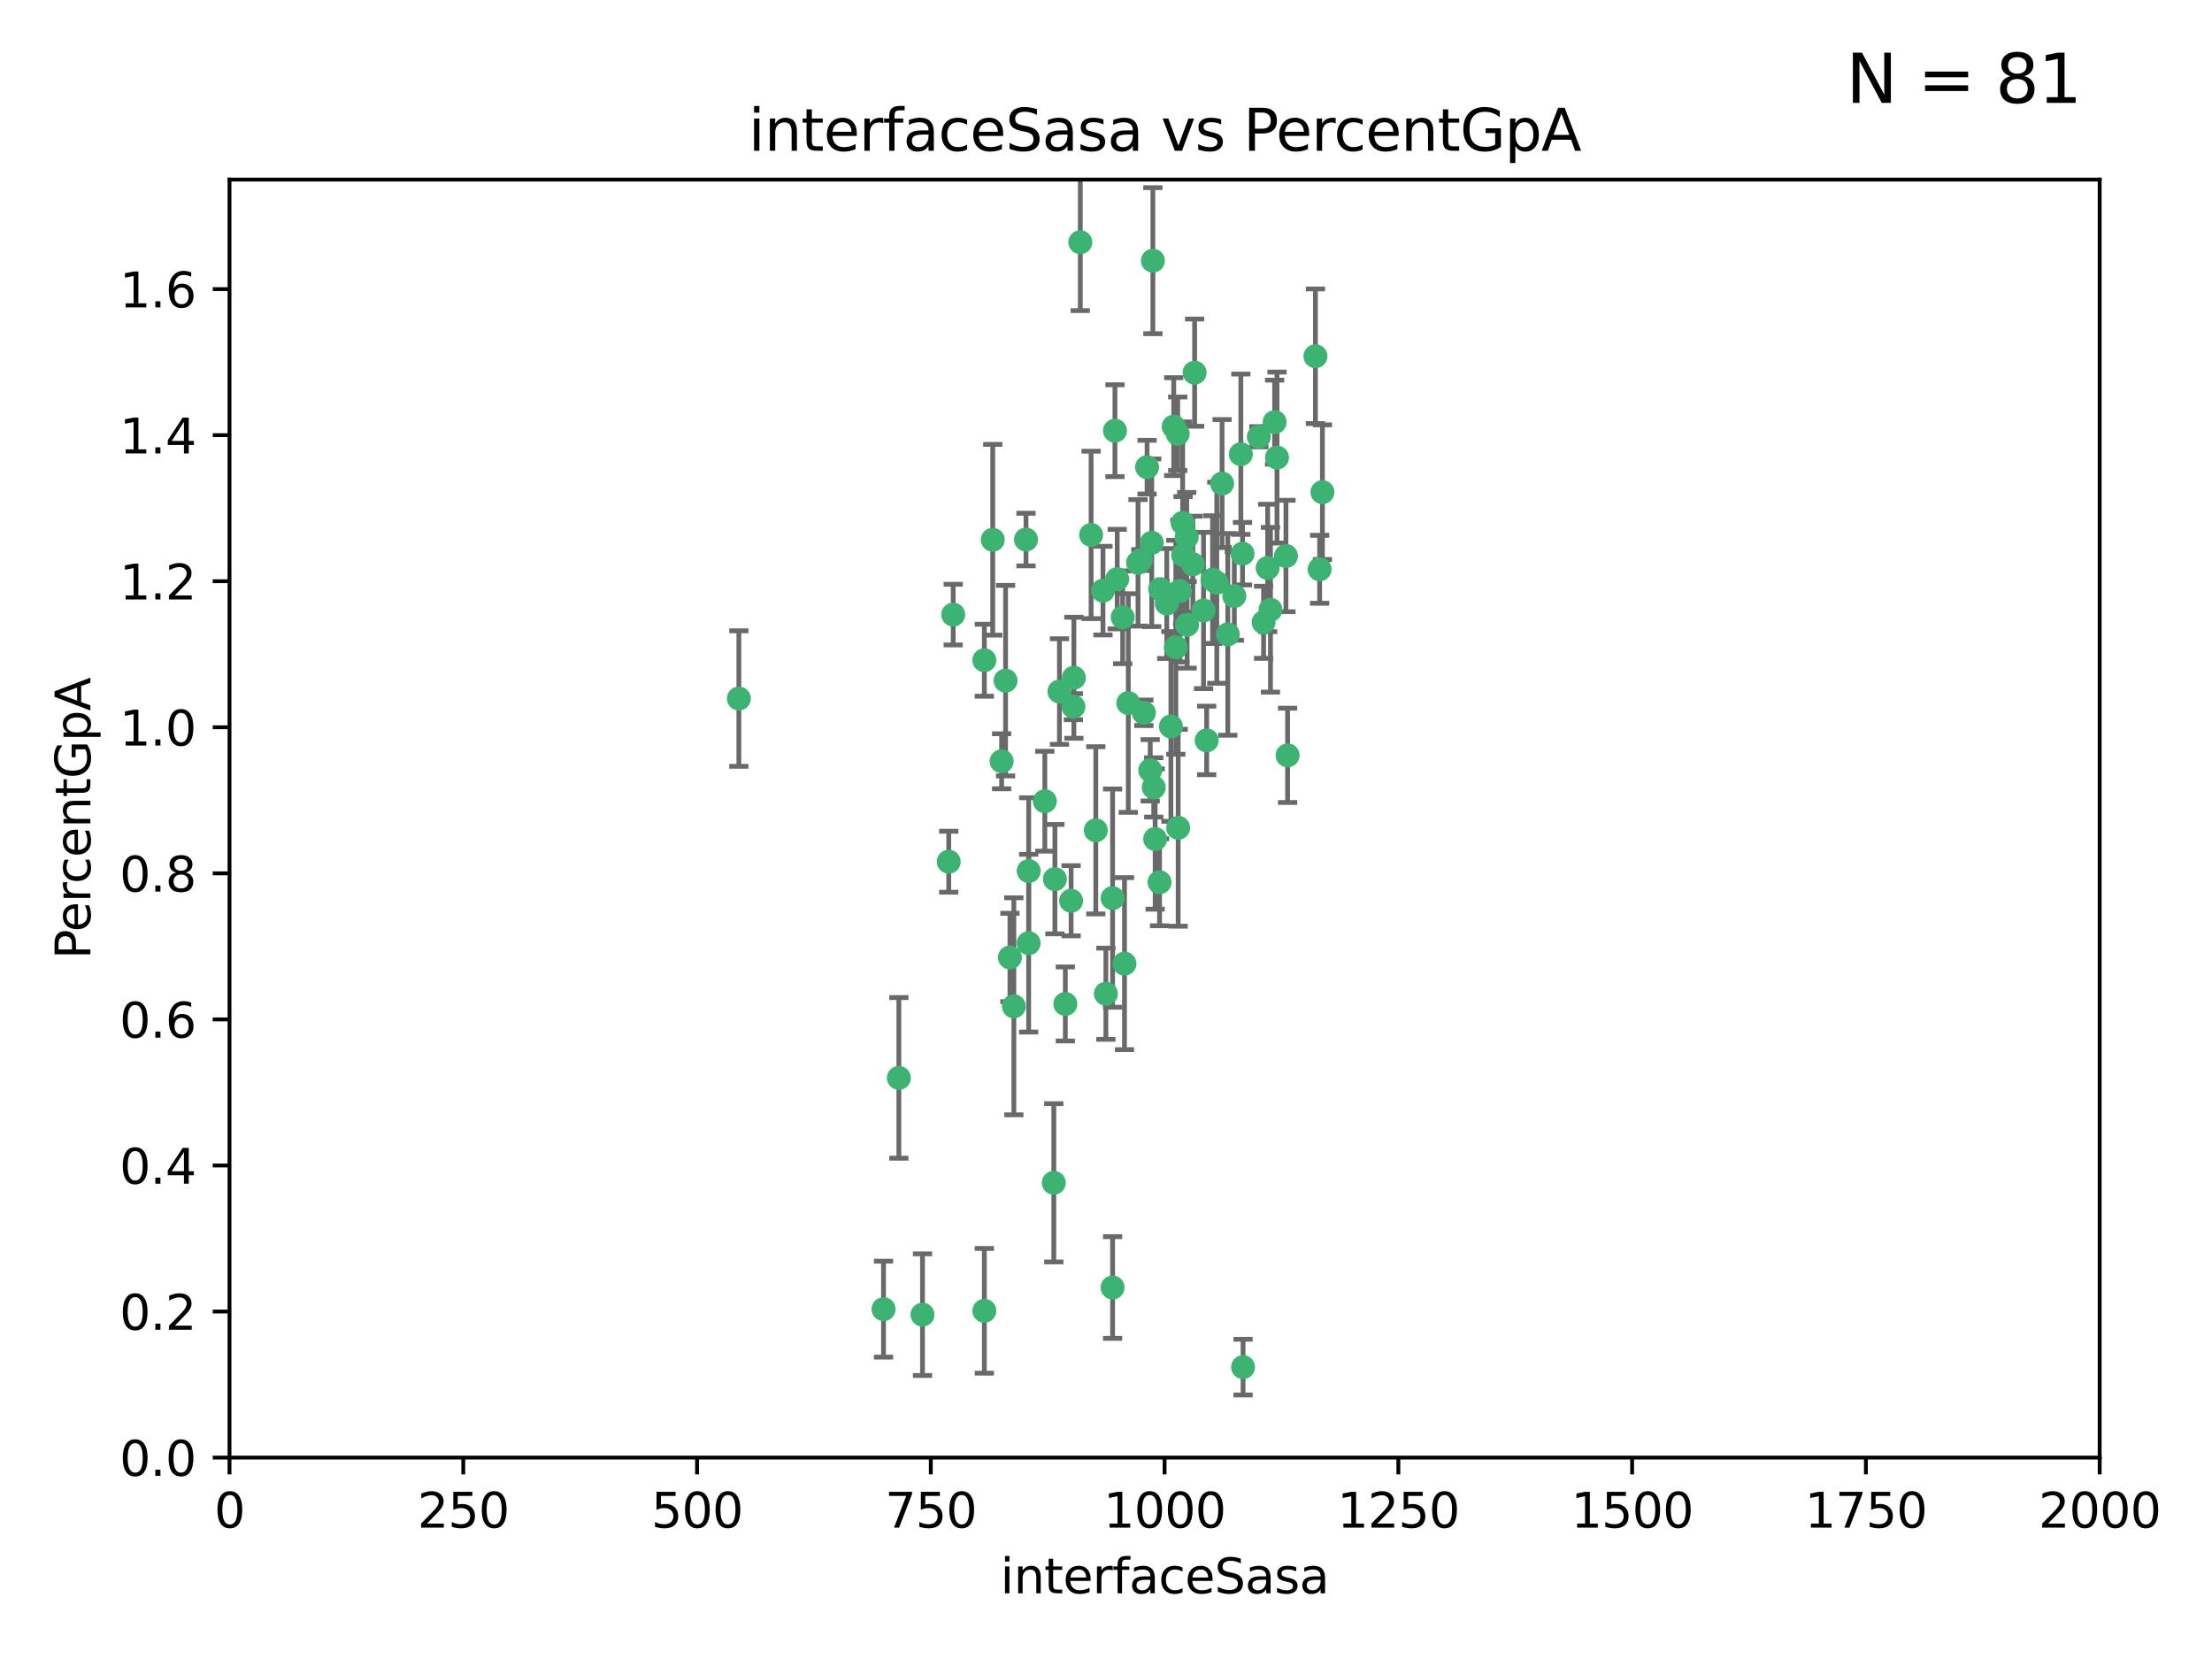 <?xml version="1.0" encoding="utf-8" standalone="no"?>
<!DOCTYPE svg PUBLIC "-//W3C//DTD SVG 1.1//EN"
  "http://www.w3.org/Graphics/SVG/1.1/DTD/svg11.dtd">
<svg xmlns:xlink="http://www.w3.org/1999/xlink" width="460.8pt" height="345.6pt" viewBox="0 0 460.8 345.6" xmlns="http://www.w3.org/2000/svg" version="1.1">
 <defs>
  <style type="text/css">*{stroke-linejoin: round; stroke-linecap: butt}</style>
 </defs>
 <g id="figure_1">
  <g id="patch_1">
   <path d="M 0 345.6 
L 460.8 345.6 
L 460.8 0 
L 0 0 
z
" style="fill: #ffffff"/>
  </g>
  <g id="axes_1">
   <g id="patch_2">
    <path d="M 47.81 303.64 
L 437.4 303.64 
L 437.4 37.411 
L 47.81 37.411 
z
" style="fill: #ffffff"/>
   </g>
   <g id="PathCollection_1">
    <defs>
     <path id="mfb82acf9f0" d="M 0 1.118 
C 0.297 1.118 0.581 1 0.791 0.791 
C 1 0.581 1.118 0.297 1.118 0 
C 1.118 -0.297 1 -0.581 0.791 -0.791 
C 0.581 -1 0.297 -1.118 0 -1.118 
C -0.297 -1.118 -0.581 -1 -0.791 -0.791 
C -1 -0.581 -1.118 -0.297 -1.118 0 
C -1.118 0.297 -1 0.581 -0.791 0.791 
C -0.581 1 -0.297 1.118 0 1.118 
z
" style="stroke: #3cb371"/>
    </defs>
    <g clip-path="url(#pb43378c72a)">
     <use xlink:href="#mfb82acf9f0" x="275.486" y="102.526" style="fill: #3cb371; stroke: #3cb371"/>
     <use xlink:href="#mfb82acf9f0" x="274.906" y="118.592" style="fill: #3cb371; stroke: #3cb371"/>
     <use xlink:href="#mfb82acf9f0" x="258.839" y="115.347" style="fill: #3cb371; stroke: #3cb371"/>
     <use xlink:href="#mfb82acf9f0" x="266.025" y="95.318" style="fill: #3cb371; stroke: #3cb371"/>
     <use xlink:href="#mfb82acf9f0" x="274.033" y="74.211" style="fill: #3cb371; stroke: #3cb371"/>
     <use xlink:href="#mfb82acf9f0" x="244.948" y="134.836" style="fill: #3cb371; stroke: #3cb371"/>
     <use xlink:href="#mfb82acf9f0" x="245.342" y="90.362" style="fill: #3cb371; stroke: #3cb371"/>
     <use xlink:href="#mfb82acf9f0" x="238.294" y="148.487" style="fill: #3cb371; stroke: #3cb371"/>
     <use xlink:href="#mfb82acf9f0" x="265.53" y="87.939" style="fill: #3cb371; stroke: #3cb371"/>
     <use xlink:href="#mfb82acf9f0" x="240.166" y="54.304" style="fill: #3cb371; stroke: #3cb371"/>
     <use xlink:href="#mfb82acf9f0" x="233.876" y="128.593" style="fill: #3cb371; stroke: #3cb371"/>
     <use xlink:href="#mfb82acf9f0" x="246.37" y="108.935" style="fill: #3cb371; stroke: #3cb371"/>
     <use xlink:href="#mfb82acf9f0" x="247.296" y="130.157" style="fill: #3cb371; stroke: #3cb371"/>
     <use xlink:href="#mfb82acf9f0" x="231.774" y="187.094" style="fill: #3cb371; stroke: #3cb371"/>
     <use xlink:href="#mfb82acf9f0" x="238.956" y="97.317" style="fill: #3cb371; stroke: #3cb371"/>
     <use xlink:href="#mfb82acf9f0" x="243.059" y="125.723" style="fill: #3cb371; stroke: #3cb371"/>
     <use xlink:href="#mfb82acf9f0" x="230.374" y="207.013" style="fill: #3cb371; stroke: #3cb371"/>
     <use xlink:href="#mfb82acf9f0" x="267.887" y="115.829" style="fill: #3cb371; stroke: #3cb371"/>
     <use xlink:href="#mfb82acf9f0" x="245.788" y="123.117" style="fill: #3cb371; stroke: #3cb371"/>
     <use xlink:href="#mfb82acf9f0" x="219.756" y="183.14" style="fill: #3cb371; stroke: #3cb371"/>
     <use xlink:href="#mfb82acf9f0" x="220.702" y="144.057" style="fill: #3cb371; stroke: #3cb371"/>
     <use xlink:href="#mfb82acf9f0" x="217.656" y="166.909" style="fill: #3cb371; stroke: #3cb371"/>
     <use xlink:href="#mfb82acf9f0" x="244.508" y="88.874" style="fill: #3cb371; stroke: #3cb371"/>
     <use xlink:href="#mfb82acf9f0" x="221.928" y="209.141" style="fill: #3cb371; stroke: #3cb371"/>
     <use xlink:href="#mfb82acf9f0" x="250.718" y="127.171" style="fill: #3cb371; stroke: #3cb371"/>
     <use xlink:href="#mfb82acf9f0" x="245.435" y="172.439" style="fill: #3cb371; stroke: #3cb371"/>
     <use xlink:href="#mfb82acf9f0" x="264.664" y="127.028" style="fill: #3cb371; stroke: #3cb371"/>
     <use xlink:href="#mfb82acf9f0" x="240.345" y="164.032" style="fill: #3cb371; stroke: #3cb371"/>
     <use xlink:href="#mfb82acf9f0" x="229.772" y="123.038" style="fill: #3cb371; stroke: #3cb371"/>
     <use xlink:href="#mfb82acf9f0" x="257.131" y="124.161" style="fill: #3cb371; stroke: #3cb371"/>
     <use xlink:href="#mfb82acf9f0" x="153.919" y="145.522" style="fill: #3cb371; stroke: #3cb371"/>
     <use xlink:href="#mfb82acf9f0" x="268.23" y="157.353" style="fill: #3cb371; stroke: #3cb371"/>
     <use xlink:href="#mfb82acf9f0" x="206.808" y="112.441" style="fill: #3cb371; stroke: #3cb371"/>
     <use xlink:href="#mfb82acf9f0" x="246.456" y="115.624" style="fill: #3cb371; stroke: #3cb371"/>
     <use xlink:href="#mfb82acf9f0" x="252.596" y="120.746" style="fill: #3cb371; stroke: #3cb371"/>
     <use xlink:href="#mfb82acf9f0" x="239.93" y="113.07" style="fill: #3cb371; stroke: #3cb371"/>
     <use xlink:href="#mfb82acf9f0" x="232.737" y="120.64" style="fill: #3cb371; stroke: #3cb371"/>
     <use xlink:href="#mfb82acf9f0" x="225.044" y="50.463" style="fill: #3cb371; stroke: #3cb371"/>
     <use xlink:href="#mfb82acf9f0" x="264.075" y="118.317" style="fill: #3cb371; stroke: #3cb371"/>
     <use xlink:href="#mfb82acf9f0" x="255.769" y="132.151" style="fill: #3cb371; stroke: #3cb371"/>
     <use xlink:href="#mfb82acf9f0" x="248.492" y="117.548" style="fill: #3cb371; stroke: #3cb371"/>
     <use xlink:href="#mfb82acf9f0" x="205.058" y="273.067" style="fill: #3cb371; stroke: #3cb371"/>
     <use xlink:href="#mfb82acf9f0" x="198.57" y="128.033" style="fill: #3cb371; stroke: #3cb371"/>
     <use xlink:href="#mfb82acf9f0" x="241.67" y="122.726" style="fill: #3cb371; stroke: #3cb371"/>
     <use xlink:href="#mfb82acf9f0" x="213.736" y="112.4" style="fill: #3cb371; stroke: #3cb371"/>
     <use xlink:href="#mfb82acf9f0" x="253.48" y="121.39" style="fill: #3cb371; stroke: #3cb371"/>
     <use xlink:href="#mfb82acf9f0" x="227.298" y="111.43" style="fill: #3cb371; stroke: #3cb371"/>
     <use xlink:href="#mfb82acf9f0" x="223.706" y="141.186" style="fill: #3cb371; stroke: #3cb371"/>
     <use xlink:href="#mfb82acf9f0" x="254.581" y="100.735" style="fill: #3cb371; stroke: #3cb371"/>
     <use xlink:href="#mfb82acf9f0" x="223.131" y="187.642" style="fill: #3cb371; stroke: #3cb371"/>
     <use xlink:href="#mfb82acf9f0" x="262.238" y="90.985" style="fill: #3cb371; stroke: #3cb371"/>
     <use xlink:href="#mfb82acf9f0" x="237.649" y="116.663" style="fill: #3cb371; stroke: #3cb371"/>
     <use xlink:href="#mfb82acf9f0" x="237.069" y="117.25" style="fill: #3cb371; stroke: #3cb371"/>
     <use xlink:href="#mfb82acf9f0" x="231.776" y="268.209" style="fill: #3cb371; stroke: #3cb371"/>
     <use xlink:href="#mfb82acf9f0" x="214.288" y="196.482" style="fill: #3cb371; stroke: #3cb371"/>
     <use xlink:href="#mfb82acf9f0" x="210.388" y="199.457" style="fill: #3cb371; stroke: #3cb371"/>
     <use xlink:href="#mfb82acf9f0" x="247.216" y="111.877" style="fill: #3cb371; stroke: #3cb371"/>
     <use xlink:href="#mfb82acf9f0" x="214.295" y="181.451" style="fill: #3cb371; stroke: #3cb371"/>
     <use xlink:href="#mfb82acf9f0" x="187.252" y="224.544" style="fill: #3cb371; stroke: #3cb371"/>
     <use xlink:href="#mfb82acf9f0" x="211.206" y="209.633" style="fill: #3cb371; stroke: #3cb371"/>
     <use xlink:href="#mfb82acf9f0" x="234.254" y="200.742" style="fill: #3cb371; stroke: #3cb371"/>
     <use xlink:href="#mfb82acf9f0" x="232.265" y="89.722" style="fill: #3cb371; stroke: #3cb371"/>
     <use xlink:href="#mfb82acf9f0" x="228.278" y="172.967" style="fill: #3cb371; stroke: #3cb371"/>
     <use xlink:href="#mfb82acf9f0" x="258.492" y="94.622" style="fill: #3cb371; stroke: #3cb371"/>
     <use xlink:href="#mfb82acf9f0" x="205.056" y="137.537" style="fill: #3cb371; stroke: #3cb371"/>
     <use xlink:href="#mfb82acf9f0" x="192.173" y="273.866" style="fill: #3cb371; stroke: #3cb371"/>
     <use xlink:href="#mfb82acf9f0" x="219.526" y="246.398" style="fill: #3cb371; stroke: #3cb371"/>
     <use xlink:href="#mfb82acf9f0" x="239.615" y="160.464" style="fill: #3cb371; stroke: #3cb371"/>
     <use xlink:href="#mfb82acf9f0" x="241.557" y="183.793" style="fill: #3cb371; stroke: #3cb371"/>
     <use xlink:href="#mfb82acf9f0" x="263.228" y="129.634" style="fill: #3cb371; stroke: #3cb371"/>
     <use xlink:href="#mfb82acf9f0" x="251.371" y="154.242" style="fill: #3cb371; stroke: #3cb371"/>
     <use xlink:href="#mfb82acf9f0" x="223.611" y="147.219" style="fill: #3cb371; stroke: #3cb371"/>
     <use xlink:href="#mfb82acf9f0" x="240.64" y="174.785" style="fill: #3cb371; stroke: #3cb371"/>
     <use xlink:href="#mfb82acf9f0" x="258.954" y="284.794" style="fill: #3cb371; stroke: #3cb371"/>
     <use xlink:href="#mfb82acf9f0" x="235.045" y="146.454" style="fill: #3cb371; stroke: #3cb371"/>
     <use xlink:href="#mfb82acf9f0" x="209.48" y="141.79" style="fill: #3cb371; stroke: #3cb371"/>
     <use xlink:href="#mfb82acf9f0" x="243.922" y="151.336" style="fill: #3cb371; stroke: #3cb371"/>
     <use xlink:href="#mfb82acf9f0" x="248.862" y="77.63" style="fill: #3cb371; stroke: #3cb371"/>
     <use xlink:href="#mfb82acf9f0" x="197.639" y="179.513" style="fill: #3cb371; stroke: #3cb371"/>
     <use xlink:href="#mfb82acf9f0" x="208.658" y="158.587" style="fill: #3cb371; stroke: #3cb371"/>
     <use xlink:href="#mfb82acf9f0" x="184.055" y="272.718" style="fill: #3cb371; stroke: #3cb371"/>
    </g>
   </g>
   <g id="matplotlib.axis_1">
    <g id="xtick_1">
     <g id="line2d_1">
      <defs>
       <path id="m6dbfa8b395" d="M 0 0 
L 0 3.5 
" style="stroke: #000000; stroke-width: 0.8"/>
      </defs>
      <g>
       <use xlink:href="#m6dbfa8b395" x="47.81" y="303.64" style="stroke: #000000; stroke-width: 0.8"/>
      </g>
     </g>
     <g id="text_1">
      <!-- 0 -->
      <g transform="translate(44.629 318.238)scale(0.1 -0.1)">
       <defs>
        <path id="DejaVuSans-30" d="M 2034 4250 
Q 1547 4250 1301 3770 
Q 1056 3291 1056 2328 
Q 1056 1369 1301 889 
Q 1547 409 2034 409 
Q 2525 409 2770 889 
Q 3016 1369 3016 2328 
Q 3016 3291 2770 3770 
Q 2525 4250 2034 4250 
z
M 2034 4750 
Q 2819 4750 3233 4129 
Q 3647 3509 3647 2328 
Q 3647 1150 3233 529 
Q 2819 -91 2034 -91 
Q 1250 -91 836 529 
Q 422 1150 422 2328 
Q 422 3509 836 4129 
Q 1250 4750 2034 4750 
z
" transform="scale(0.016)"/>
       </defs>
       <use xlink:href="#DejaVuSans-30"/>
      </g>
     </g>
    </g>
    <g id="xtick_2">
     <g id="line2d_2">
      <g>
       <use xlink:href="#m6dbfa8b395" x="96.509" y="303.64" style="stroke: #000000; stroke-width: 0.8"/>
      </g>
     </g>
     <g id="text_2">
      <!-- 250 -->
      <g transform="translate(86.965 318.238)scale(0.1 -0.1)">
       <defs>
        <path id="DejaVuSans-32" d="M 1228 531 
L 3431 531 
L 3431 0 
L 469 0 
L 469 531 
Q 828 903 1448 1529 
Q 2069 2156 2228 2338 
Q 2531 2678 2651 2914 
Q 2772 3150 2772 3378 
Q 2772 3750 2511 3984 
Q 2250 4219 1831 4219 
Q 1534 4219 1204 4116 
Q 875 4013 500 3803 
L 500 4441 
Q 881 4594 1212 4672 
Q 1544 4750 1819 4750 
Q 2544 4750 2975 4387 
Q 3406 4025 3406 3419 
Q 3406 3131 3298 2873 
Q 3191 2616 2906 2266 
Q 2828 2175 2409 1742 
Q 1991 1309 1228 531 
z
" transform="scale(0.016)"/>
        <path id="DejaVuSans-35" d="M 691 4666 
L 3169 4666 
L 3169 4134 
L 1269 4134 
L 1269 2991 
Q 1406 3038 1543 3061 
Q 1681 3084 1819 3084 
Q 2600 3084 3056 2656 
Q 3513 2228 3513 1497 
Q 3513 744 3044 326 
Q 2575 -91 1722 -91 
Q 1428 -91 1123 -41 
Q 819 9 494 109 
L 494 744 
Q 775 591 1075 516 
Q 1375 441 1709 441 
Q 2250 441 2565 725 
Q 2881 1009 2881 1497 
Q 2881 1984 2565 2268 
Q 2250 2553 1709 2553 
Q 1456 2553 1204 2497 
Q 953 2441 691 2322 
L 691 4666 
z
" transform="scale(0.016)"/>
       </defs>
       <use xlink:href="#DejaVuSans-32"/>
       <use xlink:href="#DejaVuSans-35" x="63.623"/>
       <use xlink:href="#DejaVuSans-30" x="127.246"/>
      </g>
     </g>
    </g>
    <g id="xtick_3">
     <g id="line2d_3">
      <g>
       <use xlink:href="#m6dbfa8b395" x="145.208" y="303.64" style="stroke: #000000; stroke-width: 0.8"/>
      </g>
     </g>
     <g id="text_3">
      <!-- 500 -->
      <g transform="translate(135.664 318.238)scale(0.1 -0.1)">
       <use xlink:href="#DejaVuSans-35"/>
       <use xlink:href="#DejaVuSans-30" x="63.623"/>
       <use xlink:href="#DejaVuSans-30" x="127.246"/>
      </g>
     </g>
    </g>
    <g id="xtick_4">
     <g id="line2d_4">
      <g>
       <use xlink:href="#m6dbfa8b395" x="193.906" y="303.64" style="stroke: #000000; stroke-width: 0.8"/>
      </g>
     </g>
     <g id="text_4">
      <!-- 750 -->
      <g transform="translate(184.363 318.238)scale(0.1 -0.1)">
       <defs>
        <path id="DejaVuSans-37" d="M 525 4666 
L 3525 4666 
L 3525 4397 
L 1831 0 
L 1172 0 
L 2766 4134 
L 525 4134 
L 525 4666 
z
" transform="scale(0.016)"/>
       </defs>
       <use xlink:href="#DejaVuSans-37"/>
       <use xlink:href="#DejaVuSans-35" x="63.623"/>
       <use xlink:href="#DejaVuSans-30" x="127.246"/>
      </g>
     </g>
    </g>
    <g id="xtick_5">
     <g id="line2d_5">
      <g>
       <use xlink:href="#m6dbfa8b395" x="242.605" y="303.64" style="stroke: #000000; stroke-width: 0.8"/>
      </g>
     </g>
     <g id="text_5">
      <!-- 1000 -->
      <g transform="translate(229.88 318.238)scale(0.1 -0.1)">
       <defs>
        <path id="DejaVuSans-31" d="M 794 531 
L 1825 531 
L 1825 4091 
L 703 3866 
L 703 4441 
L 1819 4666 
L 2450 4666 
L 2450 531 
L 3481 531 
L 3481 0 
L 794 0 
L 794 531 
z
" transform="scale(0.016)"/>
       </defs>
       <use xlink:href="#DejaVuSans-31"/>
       <use xlink:href="#DejaVuSans-30" x="63.623"/>
       <use xlink:href="#DejaVuSans-30" x="127.246"/>
       <use xlink:href="#DejaVuSans-30" x="190.869"/>
      </g>
     </g>
    </g>
    <g id="xtick_6">
     <g id="line2d_6">
      <g>
       <use xlink:href="#m6dbfa8b395" x="291.304" y="303.64" style="stroke: #000000; stroke-width: 0.8"/>
      </g>
     </g>
     <g id="text_6">
      <!-- 1250 -->
      <g transform="translate(278.579 318.238)scale(0.1 -0.1)">
       <use xlink:href="#DejaVuSans-31"/>
       <use xlink:href="#DejaVuSans-32" x="63.623"/>
       <use xlink:href="#DejaVuSans-35" x="127.246"/>
       <use xlink:href="#DejaVuSans-30" x="190.869"/>
      </g>
     </g>
    </g>
    <g id="xtick_7">
     <g id="line2d_7">
      <g>
       <use xlink:href="#m6dbfa8b395" x="340.002" y="303.64" style="stroke: #000000; stroke-width: 0.8"/>
      </g>
     </g>
     <g id="text_7">
      <!-- 1500 -->
      <g transform="translate(327.277 318.238)scale(0.1 -0.1)">
       <use xlink:href="#DejaVuSans-31"/>
       <use xlink:href="#DejaVuSans-35" x="63.623"/>
       <use xlink:href="#DejaVuSans-30" x="127.246"/>
       <use xlink:href="#DejaVuSans-30" x="190.869"/>
      </g>
     </g>
    </g>
    <g id="xtick_8">
     <g id="line2d_8">
      <g>
       <use xlink:href="#m6dbfa8b395" x="388.701" y="303.64" style="stroke: #000000; stroke-width: 0.8"/>
      </g>
     </g>
     <g id="text_8">
      <!-- 1750 -->
      <g transform="translate(375.976 318.238)scale(0.1 -0.1)">
       <use xlink:href="#DejaVuSans-31"/>
       <use xlink:href="#DejaVuSans-37" x="63.623"/>
       <use xlink:href="#DejaVuSans-35" x="127.246"/>
       <use xlink:href="#DejaVuSans-30" x="190.869"/>
      </g>
     </g>
    </g>
    <g id="xtick_9">
     <g id="line2d_9">
      <g>
       <use xlink:href="#m6dbfa8b395" x="437.4" y="303.64" style="stroke: #000000; stroke-width: 0.8"/>
      </g>
     </g>
     <g id="text_9">
      <!-- 2000 -->
      <g transform="translate(424.675 318.238)scale(0.1 -0.1)">
       <use xlink:href="#DejaVuSans-32"/>
       <use xlink:href="#DejaVuSans-30" x="63.623"/>
       <use xlink:href="#DejaVuSans-30" x="127.246"/>
       <use xlink:href="#DejaVuSans-30" x="190.869"/>
      </g>
     </g>
    </g>
    <g id="text_10">
     <!-- interfaceSasa -->
     <g transform="translate(208.398 331.917)scale(0.1 -0.1)">
      <defs>
       <path id="DejaVuSans-69" d="M 603 3500 
L 1178 3500 
L 1178 0 
L 603 0 
L 603 3500 
z
M 603 4863 
L 1178 4863 
L 1178 4134 
L 603 4134 
L 603 4863 
z
" transform="scale(0.016)"/>
       <path id="DejaVuSans-6e" d="M 3513 2113 
L 3513 0 
L 2938 0 
L 2938 2094 
Q 2938 2591 2744 2837 
Q 2550 3084 2163 3084 
Q 1697 3084 1428 2787 
Q 1159 2491 1159 1978 
L 1159 0 
L 581 0 
L 581 3500 
L 1159 3500 
L 1159 2956 
Q 1366 3272 1645 3428 
Q 1925 3584 2291 3584 
Q 2894 3584 3203 3211 
Q 3513 2838 3513 2113 
z
" transform="scale(0.016)"/>
       <path id="DejaVuSans-74" d="M 1172 4494 
L 1172 3500 
L 2356 3500 
L 2356 3053 
L 1172 3053 
L 1172 1153 
Q 1172 725 1289 603 
Q 1406 481 1766 481 
L 2356 481 
L 2356 0 
L 1766 0 
Q 1100 0 847 248 
Q 594 497 594 1153 
L 594 3053 
L 172 3053 
L 172 3500 
L 594 3500 
L 594 4494 
L 1172 4494 
z
" transform="scale(0.016)"/>
       <path id="DejaVuSans-65" d="M 3597 1894 
L 3597 1613 
L 953 1613 
Q 991 1019 1311 708 
Q 1631 397 2203 397 
Q 2534 397 2845 478 
Q 3156 559 3463 722 
L 3463 178 
Q 3153 47 2828 -22 
Q 2503 -91 2169 -91 
Q 1331 -91 842 396 
Q 353 884 353 1716 
Q 353 2575 817 3079 
Q 1281 3584 2069 3584 
Q 2775 3584 3186 3129 
Q 3597 2675 3597 1894 
z
M 3022 2063 
Q 3016 2534 2758 2815 
Q 2500 3097 2075 3097 
Q 1594 3097 1305 2825 
Q 1016 2553 972 2059 
L 3022 2063 
z
" transform="scale(0.016)"/>
       <path id="DejaVuSans-72" d="M 2631 2963 
Q 2534 3019 2420 3045 
Q 2306 3072 2169 3072 
Q 1681 3072 1420 2755 
Q 1159 2438 1159 1844 
L 1159 0 
L 581 0 
L 581 3500 
L 1159 3500 
L 1159 2956 
Q 1341 3275 1631 3429 
Q 1922 3584 2338 3584 
Q 2397 3584 2469 3576 
Q 2541 3569 2628 3553 
L 2631 2963 
z
" transform="scale(0.016)"/>
       <path id="DejaVuSans-66" d="M 2375 4863 
L 2375 4384 
L 1825 4384 
Q 1516 4384 1395 4259 
Q 1275 4134 1275 3809 
L 1275 3500 
L 2222 3500 
L 2222 3053 
L 1275 3053 
L 1275 0 
L 697 0 
L 697 3053 
L 147 3053 
L 147 3500 
L 697 3500 
L 697 3744 
Q 697 4328 969 4595 
Q 1241 4863 1831 4863 
L 2375 4863 
z
" transform="scale(0.016)"/>
       <path id="DejaVuSans-61" d="M 2194 1759 
Q 1497 1759 1228 1600 
Q 959 1441 959 1056 
Q 959 750 1161 570 
Q 1363 391 1709 391 
Q 2188 391 2477 730 
Q 2766 1069 2766 1631 
L 2766 1759 
L 2194 1759 
z
M 3341 1997 
L 3341 0 
L 2766 0 
L 2766 531 
Q 2569 213 2275 61 
Q 1981 -91 1556 -91 
Q 1019 -91 701 211 
Q 384 513 384 1019 
Q 384 1609 779 1909 
Q 1175 2209 1959 2209 
L 2766 2209 
L 2766 2266 
Q 2766 2663 2505 2880 
Q 2244 3097 1772 3097 
Q 1472 3097 1187 3025 
Q 903 2953 641 2809 
L 641 3341 
Q 956 3463 1253 3523 
Q 1550 3584 1831 3584 
Q 2591 3584 2966 3190 
Q 3341 2797 3341 1997 
z
" transform="scale(0.016)"/>
       <path id="DejaVuSans-63" d="M 3122 3366 
L 3122 2828 
Q 2878 2963 2633 3030 
Q 2388 3097 2138 3097 
Q 1578 3097 1268 2742 
Q 959 2388 959 1747 
Q 959 1106 1268 751 
Q 1578 397 2138 397 
Q 2388 397 2633 464 
Q 2878 531 3122 666 
L 3122 134 
Q 2881 22 2623 -34 
Q 2366 -91 2075 -91 
Q 1284 -91 818 406 
Q 353 903 353 1747 
Q 353 2603 823 3093 
Q 1294 3584 2113 3584 
Q 2378 3584 2631 3529 
Q 2884 3475 3122 3366 
z
" transform="scale(0.016)"/>
       <path id="DejaVuSans-53" d="M 3425 4513 
L 3425 3897 
Q 3066 4069 2747 4153 
Q 2428 4238 2131 4238 
Q 1616 4238 1336 4038 
Q 1056 3838 1056 3469 
Q 1056 3159 1242 3001 
Q 1428 2844 1947 2747 
L 2328 2669 
Q 3034 2534 3370 2195 
Q 3706 1856 3706 1288 
Q 3706 609 3251 259 
Q 2797 -91 1919 -91 
Q 1588 -91 1214 -16 
Q 841 59 441 206 
L 441 856 
Q 825 641 1194 531 
Q 1563 422 1919 422 
Q 2459 422 2753 634 
Q 3047 847 3047 1241 
Q 3047 1584 2836 1778 
Q 2625 1972 2144 2069 
L 1759 2144 
Q 1053 2284 737 2584 
Q 422 2884 422 3419 
Q 422 4038 858 4394 
Q 1294 4750 2059 4750 
Q 2388 4750 2728 4690 
Q 3069 4631 3425 4513 
z
" transform="scale(0.016)"/>
       <path id="DejaVuSans-73" d="M 2834 3397 
L 2834 2853 
Q 2591 2978 2328 3040 
Q 2066 3103 1784 3103 
Q 1356 3103 1142 2972 
Q 928 2841 928 2578 
Q 928 2378 1081 2264 
Q 1234 2150 1697 2047 
L 1894 2003 
Q 2506 1872 2764 1633 
Q 3022 1394 3022 966 
Q 3022 478 2636 193 
Q 2250 -91 1575 -91 
Q 1294 -91 989 -36 
Q 684 19 347 128 
L 347 722 
Q 666 556 975 473 
Q 1284 391 1588 391 
Q 1994 391 2212 530 
Q 2431 669 2431 922 
Q 2431 1156 2273 1281 
Q 2116 1406 1581 1522 
L 1381 1569 
Q 847 1681 609 1914 
Q 372 2147 372 2553 
Q 372 3047 722 3315 
Q 1072 3584 1716 3584 
Q 2034 3584 2315 3537 
Q 2597 3491 2834 3397 
z
" transform="scale(0.016)"/>
      </defs>
      <use xlink:href="#DejaVuSans-69"/>
      <use xlink:href="#DejaVuSans-6e" x="27.783"/>
      <use xlink:href="#DejaVuSans-74" x="91.162"/>
      <use xlink:href="#DejaVuSans-65" x="130.371"/>
      <use xlink:href="#DejaVuSans-72" x="191.895"/>
      <use xlink:href="#DejaVuSans-66" x="233.008"/>
      <use xlink:href="#DejaVuSans-61" x="268.213"/>
      <use xlink:href="#DejaVuSans-63" x="329.492"/>
      <use xlink:href="#DejaVuSans-65" x="384.473"/>
      <use xlink:href="#DejaVuSans-53" x="445.996"/>
      <use xlink:href="#DejaVuSans-61" x="509.473"/>
      <use xlink:href="#DejaVuSans-73" x="570.752"/>
      <use xlink:href="#DejaVuSans-61" x="622.852"/>
     </g>
    </g>
   </g>
   <g id="matplotlib.axis_2">
    <g id="ytick_1">
     <g id="line2d_10">
      <defs>
       <path id="m8d4a834dc3" d="M 0 0 
L -3.5 0 
" style="stroke: #000000; stroke-width: 0.8"/>
      </defs>
      <g>
       <use xlink:href="#m8d4a834dc3" x="47.81" y="303.64" style="stroke: #000000; stroke-width: 0.8"/>
      </g>
     </g>
     <g id="text_11">
      <!-- 0.0 -->
      <g transform="translate(24.907 307.439)scale(0.1 -0.1)">
       <defs>
        <path id="DejaVuSans-2e" d="M 684 794 
L 1344 794 
L 1344 0 
L 684 0 
L 684 794 
z
" transform="scale(0.016)"/>
       </defs>
       <use xlink:href="#DejaVuSans-30"/>
       <use xlink:href="#DejaVuSans-2e" x="63.623"/>
       <use xlink:href="#DejaVuSans-30" x="95.41"/>
      </g>
     </g>
    </g>
    <g id="ytick_2">
     <g id="line2d_11">
      <g>
       <use xlink:href="#m8d4a834dc3" x="47.81" y="273.214" style="stroke: #000000; stroke-width: 0.8"/>
      </g>
     </g>
     <g id="text_12">
      <!-- 0.2 -->
      <g transform="translate(24.907 277.013)scale(0.1 -0.1)">
       <use xlink:href="#DejaVuSans-30"/>
       <use xlink:href="#DejaVuSans-2e" x="63.623"/>
       <use xlink:href="#DejaVuSans-32" x="95.41"/>
      </g>
     </g>
    </g>
    <g id="ytick_3">
     <g id="line2d_12">
      <g>
       <use xlink:href="#m8d4a834dc3" x="47.81" y="242.788" style="stroke: #000000; stroke-width: 0.8"/>
      </g>
     </g>
     <g id="text_13">
      <!-- 0.4 -->
      <g transform="translate(24.907 246.587)scale(0.1 -0.1)">
       <defs>
        <path id="DejaVuSans-34" d="M 2419 4116 
L 825 1625 
L 2419 1625 
L 2419 4116 
z
M 2253 4666 
L 3047 4666 
L 3047 1625 
L 3713 1625 
L 3713 1100 
L 3047 1100 
L 3047 0 
L 2419 0 
L 2419 1100 
L 313 1100 
L 313 1709 
L 2253 4666 
z
" transform="scale(0.016)"/>
       </defs>
       <use xlink:href="#DejaVuSans-30"/>
       <use xlink:href="#DejaVuSans-2e" x="63.623"/>
       <use xlink:href="#DejaVuSans-34" x="95.41"/>
      </g>
     </g>
    </g>
    <g id="ytick_4">
     <g id="line2d_13">
      <g>
       <use xlink:href="#m8d4a834dc3" x="47.81" y="212.362" style="stroke: #000000; stroke-width: 0.8"/>
      </g>
     </g>
     <g id="text_14">
      <!-- 0.6 -->
      <g transform="translate(24.907 216.161)scale(0.1 -0.1)">
       <defs>
        <path id="DejaVuSans-36" d="M 2113 2584 
Q 1688 2584 1439 2293 
Q 1191 2003 1191 1497 
Q 1191 994 1439 701 
Q 1688 409 2113 409 
Q 2538 409 2786 701 
Q 3034 994 3034 1497 
Q 3034 2003 2786 2293 
Q 2538 2584 2113 2584 
z
M 3366 4563 
L 3366 3988 
Q 3128 4100 2886 4159 
Q 2644 4219 2406 4219 
Q 1781 4219 1451 3797 
Q 1122 3375 1075 2522 
Q 1259 2794 1537 2939 
Q 1816 3084 2150 3084 
Q 2853 3084 3261 2657 
Q 3669 2231 3669 1497 
Q 3669 778 3244 343 
Q 2819 -91 2113 -91 
Q 1303 -91 875 529 
Q 447 1150 447 2328 
Q 447 3434 972 4092 
Q 1497 4750 2381 4750 
Q 2619 4750 2861 4703 
Q 3103 4656 3366 4563 
z
" transform="scale(0.016)"/>
       </defs>
       <use xlink:href="#DejaVuSans-30"/>
       <use xlink:href="#DejaVuSans-2e" x="63.623"/>
       <use xlink:href="#DejaVuSans-36" x="95.41"/>
      </g>
     </g>
    </g>
    <g id="ytick_5">
     <g id="line2d_14">
      <g>
       <use xlink:href="#m8d4a834dc3" x="47.81" y="181.935" style="stroke: #000000; stroke-width: 0.8"/>
      </g>
     </g>
     <g id="text_15">
      <!-- 0.8 -->
      <g transform="translate(24.907 185.735)scale(0.1 -0.1)">
       <defs>
        <path id="DejaVuSans-38" d="M 2034 2216 
Q 1584 2216 1326 1975 
Q 1069 1734 1069 1313 
Q 1069 891 1326 650 
Q 1584 409 2034 409 
Q 2484 409 2743 651 
Q 3003 894 3003 1313 
Q 3003 1734 2745 1975 
Q 2488 2216 2034 2216 
z
M 1403 2484 
Q 997 2584 770 2862 
Q 544 3141 544 3541 
Q 544 4100 942 4425 
Q 1341 4750 2034 4750 
Q 2731 4750 3128 4425 
Q 3525 4100 3525 3541 
Q 3525 3141 3298 2862 
Q 3072 2584 2669 2484 
Q 3125 2378 3379 2068 
Q 3634 1759 3634 1313 
Q 3634 634 3220 271 
Q 2806 -91 2034 -91 
Q 1263 -91 848 271 
Q 434 634 434 1313 
Q 434 1759 690 2068 
Q 947 2378 1403 2484 
z
M 1172 3481 
Q 1172 3119 1398 2916 
Q 1625 2713 2034 2713 
Q 2441 2713 2670 2916 
Q 2900 3119 2900 3481 
Q 2900 3844 2670 4047 
Q 2441 4250 2034 4250 
Q 1625 4250 1398 4047 
Q 1172 3844 1172 3481 
z
" transform="scale(0.016)"/>
       </defs>
       <use xlink:href="#DejaVuSans-30"/>
       <use xlink:href="#DejaVuSans-2e" x="63.623"/>
       <use xlink:href="#DejaVuSans-38" x="95.41"/>
      </g>
     </g>
    </g>
    <g id="ytick_6">
     <g id="line2d_15">
      <g>
       <use xlink:href="#m8d4a834dc3" x="47.81" y="151.509" style="stroke: #000000; stroke-width: 0.8"/>
      </g>
     </g>
     <g id="text_16">
      <!-- 1.0 -->
      <g transform="translate(24.907 155.308)scale(0.1 -0.1)">
       <use xlink:href="#DejaVuSans-31"/>
       <use xlink:href="#DejaVuSans-2e" x="63.623"/>
       <use xlink:href="#DejaVuSans-30" x="95.41"/>
      </g>
     </g>
    </g>
    <g id="ytick_7">
     <g id="line2d_16">
      <g>
       <use xlink:href="#m8d4a834dc3" x="47.81" y="121.083" style="stroke: #000000; stroke-width: 0.8"/>
      </g>
     </g>
     <g id="text_17">
      <!-- 1.2 -->
      <g transform="translate(24.907 124.882)scale(0.1 -0.1)">
       <use xlink:href="#DejaVuSans-31"/>
       <use xlink:href="#DejaVuSans-2e" x="63.623"/>
       <use xlink:href="#DejaVuSans-32" x="95.41"/>
      </g>
     </g>
    </g>
    <g id="ytick_8">
     <g id="line2d_17">
      <g>
       <use xlink:href="#m8d4a834dc3" x="47.81" y="90.657" style="stroke: #000000; stroke-width: 0.8"/>
      </g>
     </g>
     <g id="text_18">
      <!-- 1.4 -->
      <g transform="translate(24.907 94.456)scale(0.1 -0.1)">
       <use xlink:href="#DejaVuSans-31"/>
       <use xlink:href="#DejaVuSans-2e" x="63.623"/>
       <use xlink:href="#DejaVuSans-34" x="95.41"/>
      </g>
     </g>
    </g>
    <g id="ytick_9">
     <g id="line2d_18">
      <g>
       <use xlink:href="#m8d4a834dc3" x="47.81" y="60.231" style="stroke: #000000; stroke-width: 0.8"/>
      </g>
     </g>
     <g id="text_19">
      <!-- 1.6 -->
      <g transform="translate(24.907 64.03)scale(0.1 -0.1)">
       <use xlink:href="#DejaVuSans-31"/>
       <use xlink:href="#DejaVuSans-2e" x="63.623"/>
       <use xlink:href="#DejaVuSans-36" x="95.41"/>
      </g>
     </g>
    </g>
    <g id="text_20">
     <!-- PercentGpA -->
     <g transform="translate(18.827 199.802)rotate(-90)scale(0.1 -0.1)">
      <defs>
       <path id="DejaVuSans-50" d="M 1259 4147 
L 1259 2394 
L 2053 2394 
Q 2494 2394 2734 2622 
Q 2975 2850 2975 3272 
Q 2975 3691 2734 3919 
Q 2494 4147 2053 4147 
L 1259 4147 
z
M 628 4666 
L 2053 4666 
Q 2838 4666 3239 4311 
Q 3641 3956 3641 3272 
Q 3641 2581 3239 2228 
Q 2838 1875 2053 1875 
L 1259 1875 
L 1259 0 
L 628 0 
L 628 4666 
z
" transform="scale(0.016)"/>
       <path id="DejaVuSans-47" d="M 3809 666 
L 3809 1919 
L 2778 1919 
L 2778 2438 
L 4434 2438 
L 4434 434 
Q 4069 175 3628 42 
Q 3188 -91 2688 -91 
Q 1594 -91 976 548 
Q 359 1188 359 2328 
Q 359 3472 976 4111 
Q 1594 4750 2688 4750 
Q 3144 4750 3555 4637 
Q 3966 4525 4313 4306 
L 4313 3634 
Q 3963 3931 3569 4081 
Q 3175 4231 2741 4231 
Q 1884 4231 1454 3753 
Q 1025 3275 1025 2328 
Q 1025 1384 1454 906 
Q 1884 428 2741 428 
Q 3075 428 3337 486 
Q 3600 544 3809 666 
z
" transform="scale(0.016)"/>
       <path id="DejaVuSans-70" d="M 1159 525 
L 1159 -1331 
L 581 -1331 
L 581 3500 
L 1159 3500 
L 1159 2969 
Q 1341 3281 1617 3432 
Q 1894 3584 2278 3584 
Q 2916 3584 3314 3078 
Q 3713 2572 3713 1747 
Q 3713 922 3314 415 
Q 2916 -91 2278 -91 
Q 1894 -91 1617 61 
Q 1341 213 1159 525 
z
M 3116 1747 
Q 3116 2381 2855 2742 
Q 2594 3103 2138 3103 
Q 1681 3103 1420 2742 
Q 1159 2381 1159 1747 
Q 1159 1113 1420 752 
Q 1681 391 2138 391 
Q 2594 391 2855 752 
Q 3116 1113 3116 1747 
z
" transform="scale(0.016)"/>
       <path id="DejaVuSans-41" d="M 2188 4044 
L 1331 1722 
L 3047 1722 
L 2188 4044 
z
M 1831 4666 
L 2547 4666 
L 4325 0 
L 3669 0 
L 3244 1197 
L 1141 1197 
L 716 0 
L 50 0 
L 1831 4666 
z
" transform="scale(0.016)"/>
      </defs>
      <use xlink:href="#DejaVuSans-50"/>
      <use xlink:href="#DejaVuSans-65" x="56.678"/>
      <use xlink:href="#DejaVuSans-72" x="118.201"/>
      <use xlink:href="#DejaVuSans-63" x="157.064"/>
      <use xlink:href="#DejaVuSans-65" x="212.045"/>
      <use xlink:href="#DejaVuSans-6e" x="273.568"/>
      <use xlink:href="#DejaVuSans-74" x="336.947"/>
      <use xlink:href="#DejaVuSans-47" x="376.156"/>
      <use xlink:href="#DejaVuSans-70" x="453.646"/>
      <use xlink:href="#DejaVuSans-41" x="517.123"/>
     </g>
    </g>
   </g>
   <g id="LineCollection_1">
    <path d="M 275.486 116.551 
L 275.486 88.502 
" clip-path="url(#pb43378c72a)" style="fill: none; stroke: #696969"/>
    <path d="M 274.906 125.671 
L 274.906 111.513 
" clip-path="url(#pb43378c72a)" style="fill: none; stroke: #696969"/>
    <path d="M 258.839 121.856 
L 258.839 108.837 
" clip-path="url(#pb43378c72a)" style="fill: none; stroke: #696969"/>
    <path d="M 266.025 113.125 
L 266.025 77.511 
" clip-path="url(#pb43378c72a)" style="fill: none; stroke: #696969"/>
    <path d="M 274.033 88.233 
L 274.033 60.19 
" clip-path="url(#pb43378c72a)" style="fill: none; stroke: #696969"/>
    <path d="M 244.948 157.119 
L 244.948 112.554 
" clip-path="url(#pb43378c72a)" style="fill: none; stroke: #696969"/>
    <path d="M 245.342 98.017 
L 245.342 82.708 
" clip-path="url(#pb43378c72a)" style="fill: none; stroke: #696969"/>
    <path d="M 238.294 151.141 
L 238.294 145.832 
" clip-path="url(#pb43378c72a)" style="fill: none; stroke: #696969"/>
    <path d="M 265.53 96.688 
L 265.53 79.189 
" clip-path="url(#pb43378c72a)" style="fill: none; stroke: #696969"/>
    <path d="M 240.166 69.514 
L 240.166 39.094 
" clip-path="url(#pb43378c72a)" style="fill: none; stroke: #696969"/>
    <path d="M 233.876 138.259 
L 233.876 118.927 
" clip-path="url(#pb43378c72a)" style="fill: none; stroke: #696969"/>
    <path d="M 246.37 129.975 
L 246.37 87.895 
" clip-path="url(#pb43378c72a)" style="fill: none; stroke: #696969"/>
    <path d="M 247.296 139.176 
L 247.296 121.139 
" clip-path="url(#pb43378c72a)" style="fill: none; stroke: #696969"/>
    <path d="M 231.774 209.823 
L 231.774 164.366 
" clip-path="url(#pb43378c72a)" style="fill: none; stroke: #696969"/>
    <path d="M 238.956 102.911 
L 238.956 91.723 
" clip-path="url(#pb43378c72a)" style="fill: none; stroke: #696969"/>
    <path d="M 243.059 137.173 
L 243.059 114.273 
" clip-path="url(#pb43378c72a)" style="fill: none; stroke: #696969"/>
    <path d="M 230.374 216.511 
L 230.374 197.514 
" clip-path="url(#pb43378c72a)" style="fill: none; stroke: #696969"/>
    <path d="M 267.887 127.434 
L 267.887 104.223 
" clip-path="url(#pb43378c72a)" style="fill: none; stroke: #696969"/>
    <path d="M 245.788 137.906 
L 245.788 108.328 
" clip-path="url(#pb43378c72a)" style="fill: none; stroke: #696969"/>
    <path d="M 219.756 194.535 
L 219.756 171.745 
" clip-path="url(#pb43378c72a)" style="fill: none; stroke: #696969"/>
    <path d="M 220.702 155.054 
L 220.702 133.06 
" clip-path="url(#pb43378c72a)" style="fill: none; stroke: #696969"/>
    <path d="M 217.656 177.313 
L 217.656 156.505 
" clip-path="url(#pb43378c72a)" style="fill: none; stroke: #696969"/>
    <path d="M 244.508 99.068 
L 244.508 78.679 
" clip-path="url(#pb43378c72a)" style="fill: none; stroke: #696969"/>
    <path d="M 221.928 216.853 
L 221.928 201.43 
" clip-path="url(#pb43378c72a)" style="fill: none; stroke: #696969"/>
    <path d="M 250.718 143.45 
L 250.718 110.892 
" clip-path="url(#pb43378c72a)" style="fill: none; stroke: #696969"/>
    <path d="M 245.435 192.948 
L 245.435 151.931 
" clip-path="url(#pb43378c72a)" style="fill: none; stroke: #696969"/>
    <path d="M 264.664 144.184 
L 264.664 109.872 
" clip-path="url(#pb43378c72a)" style="fill: none; stroke: #696969"/>
    <path d="M 240.345 170.206 
L 240.345 157.858 
" clip-path="url(#pb43378c72a)" style="fill: none; stroke: #696969"/>
    <path d="M 229.772 132.269 
L 229.772 113.807 
" clip-path="url(#pb43378c72a)" style="fill: none; stroke: #696969"/>
    <path d="M 257.131 133.371 
L 257.131 114.951 
" clip-path="url(#pb43378c72a)" style="fill: none; stroke: #696969"/>
    <path d="M 153.919 159.637 
L 153.919 131.407 
" clip-path="url(#pb43378c72a)" style="fill: none; stroke: #696969"/>
    <path d="M 268.23 167.175 
L 268.23 147.531 
" clip-path="url(#pb43378c72a)" style="fill: none; stroke: #696969"/>
    <path d="M 206.808 132.308 
L 206.808 92.574 
" clip-path="url(#pb43378c72a)" style="fill: none; stroke: #696969"/>
    <path d="M 246.456 127.805 
L 246.456 103.444 
" clip-path="url(#pb43378c72a)" style="fill: none; stroke: #696969"/>
    <path d="M 252.596 134.052 
L 252.596 107.441 
" clip-path="url(#pb43378c72a)" style="fill: none; stroke: #696969"/>
    <path d="M 239.93 130.531 
L 239.93 95.608 
" clip-path="url(#pb43378c72a)" style="fill: none; stroke: #696969"/>
    <path d="M 232.737 131.008 
L 232.737 110.272 
" clip-path="url(#pb43378c72a)" style="fill: none; stroke: #696969"/>
    <path d="M 225.044 64.704 
L 225.044 36.222 
" clip-path="url(#pb43378c72a)" style="fill: none; stroke: #696969"/>
    <path d="M 264.075 131.588 
L 264.075 105.046 
" clip-path="url(#pb43378c72a)" style="fill: none; stroke: #696969"/>
    <path d="M 255.769 153.161 
L 255.769 111.142 
" clip-path="url(#pb43378c72a)" style="fill: none; stroke: #696969"/>
    <path d="M 248.492 127.556 
L 248.492 107.539 
" clip-path="url(#pb43378c72a)" style="fill: none; stroke: #696969"/>
    <path d="M 205.058 286.059 
L 205.058 260.074 
" clip-path="url(#pb43378c72a)" style="fill: none; stroke: #696969"/>
    <path d="M 198.57 134.352 
L 198.57 121.715 
" clip-path="url(#pb43378c72a)" style="fill: none; stroke: #696969"/>
    <path d="M 241.67 124.287 
L 241.67 121.164 
" clip-path="url(#pb43378c72a)" style="fill: none; stroke: #696969"/>
    <path d="M 213.736 117.881 
L 213.736 106.919 
" clip-path="url(#pb43378c72a)" style="fill: none; stroke: #696969"/>
    <path d="M 253.48 142.334 
L 253.48 100.445 
" clip-path="url(#pb43378c72a)" style="fill: none; stroke: #696969"/>
    <path d="M 227.298 128.867 
L 227.298 93.993 
" clip-path="url(#pb43378c72a)" style="fill: none; stroke: #696969"/>
    <path d="M 223.706 153.788 
L 223.706 128.583 
" clip-path="url(#pb43378c72a)" style="fill: none; stroke: #696969"/>
    <path d="M 254.581 114.065 
L 254.581 87.405 
" clip-path="url(#pb43378c72a)" style="fill: none; stroke: #696969"/>
    <path d="M 223.131 194.952 
L 223.131 180.332 
" clip-path="url(#pb43378c72a)" style="fill: none; stroke: #696969"/>
    <path d="M 262.238 93.09 
L 262.238 88.88 
" clip-path="url(#pb43378c72a)" style="fill: none; stroke: #696969"/>
    <path d="M 237.649 118.845 
L 237.649 114.48 
" clip-path="url(#pb43378c72a)" style="fill: none; stroke: #696969"/>
    <path d="M 237.069 130.424 
L 237.069 104.076 
" clip-path="url(#pb43378c72a)" style="fill: none; stroke: #696969"/>
    <path d="M 231.776 278.801 
L 231.776 257.617 
" clip-path="url(#pb43378c72a)" style="fill: none; stroke: #696969"/>
    <path d="M 214.288 214.989 
L 214.288 177.976 
" clip-path="url(#pb43378c72a)" style="fill: none; stroke: #696969"/>
    <path d="M 210.388 208.661 
L 210.388 190.254 
" clip-path="url(#pb43378c72a)" style="fill: none; stroke: #696969"/>
    <path d="M 247.216 121.164 
L 247.216 102.59 
" clip-path="url(#pb43378c72a)" style="fill: none; stroke: #696969"/>
    <path d="M 214.295 196.715 
L 214.295 166.186 
" clip-path="url(#pb43378c72a)" style="fill: none; stroke: #696969"/>
    <path d="M 187.252 241.275 
L 187.252 207.813 
" clip-path="url(#pb43378c72a)" style="fill: none; stroke: #696969"/>
    <path d="M 211.206 232.235 
L 211.206 187.031 
" clip-path="url(#pb43378c72a)" style="fill: none; stroke: #696969"/>
    <path d="M 234.254 218.655 
L 234.254 182.829 
" clip-path="url(#pb43378c72a)" style="fill: none; stroke: #696969"/>
    <path d="M 232.265 99.288 
L 232.265 80.155 
" clip-path="url(#pb43378c72a)" style="fill: none; stroke: #696969"/>
    <path d="M 228.278 190.388 
L 228.278 155.547 
" clip-path="url(#pb43378c72a)" style="fill: none; stroke: #696969"/>
    <path d="M 258.492 111.321 
L 258.492 77.924 
" clip-path="url(#pb43378c72a)" style="fill: none; stroke: #696969"/>
    <path d="M 205.056 145.036 
L 205.056 130.037 
" clip-path="url(#pb43378c72a)" style="fill: none; stroke: #696969"/>
    <path d="M 192.173 286.536 
L 192.173 261.196 
" clip-path="url(#pb43378c72a)" style="fill: none; stroke: #696969"/>
    <path d="M 219.526 262.879 
L 219.526 229.916 
" clip-path="url(#pb43378c72a)" style="fill: none; stroke: #696969"/>
    <path d="M 239.615 166.859 
L 239.615 154.07 
" clip-path="url(#pb43378c72a)" style="fill: none; stroke: #696969"/>
    <path d="M 241.557 192.858 
L 241.557 174.727 
" clip-path="url(#pb43378c72a)" style="fill: none; stroke: #696969"/>
    <path d="M 263.228 137.148 
L 263.228 122.121 
" clip-path="url(#pb43378c72a)" style="fill: none; stroke: #696969"/>
    <path d="M 251.371 161.382 
L 251.371 147.102 
" clip-path="url(#pb43378c72a)" style="fill: none; stroke: #696969"/>
    <path d="M 223.611 149.931 
L 223.611 144.506 
" clip-path="url(#pb43378c72a)" style="fill: none; stroke: #696969"/>
    <path d="M 240.64 189.396 
L 240.64 160.174 
" clip-path="url(#pb43378c72a)" style="fill: none; stroke: #696969"/>
    <path d="M 258.954 290.597 
L 258.954 278.99 
" clip-path="url(#pb43378c72a)" style="fill: none; stroke: #696969"/>
    <path d="M 235.045 169.221 
L 235.045 123.686 
" clip-path="url(#pb43378c72a)" style="fill: none; stroke: #696969"/>
    <path d="M 209.48 161.635 
L 209.48 121.944 
" clip-path="url(#pb43378c72a)" style="fill: none; stroke: #696969"/>
    <path d="M 243.922 171.095 
L 243.922 131.576 
" clip-path="url(#pb43378c72a)" style="fill: none; stroke: #696969"/>
    <path d="M 248.862 88.796 
L 248.862 66.463 
" clip-path="url(#pb43378c72a)" style="fill: none; stroke: #696969"/>
    <path d="M 197.639 185.864 
L 197.639 173.162 
" clip-path="url(#pb43378c72a)" style="fill: none; stroke: #696969"/>
    <path d="M 208.658 164.314 
L 208.658 152.86 
" clip-path="url(#pb43378c72a)" style="fill: none; stroke: #696969"/>
    <path d="M 184.055 282.712 
L 184.055 262.724 
" clip-path="url(#pb43378c72a)" style="fill: none; stroke: #696969"/>
   </g>
   <g id="line2d_19">
    <defs>
     <path id="m4fa946ab61" d="M 2 0 
L -2 -0 
" style="stroke: #696969"/>
    </defs>
    <g clip-path="url(#pb43378c72a)">
     <use xlink:href="#m4fa946ab61" x="275.486" y="116.551" style="fill: #696969; stroke: #696969"/>
     <use xlink:href="#m4fa946ab61" x="274.906" y="125.671" style="fill: #696969; stroke: #696969"/>
     <use xlink:href="#m4fa946ab61" x="258.839" y="121.856" style="fill: #696969; stroke: #696969"/>
     <use xlink:href="#m4fa946ab61" x="266.025" y="113.125" style="fill: #696969; stroke: #696969"/>
     <use xlink:href="#m4fa946ab61" x="274.033" y="88.233" style="fill: #696969; stroke: #696969"/>
     <use xlink:href="#m4fa946ab61" x="244.948" y="157.119" style="fill: #696969; stroke: #696969"/>
     <use xlink:href="#m4fa946ab61" x="245.342" y="98.017" style="fill: #696969; stroke: #696969"/>
     <use xlink:href="#m4fa946ab61" x="238.294" y="151.141" style="fill: #696969; stroke: #696969"/>
     <use xlink:href="#m4fa946ab61" x="265.53" y="96.688" style="fill: #696969; stroke: #696969"/>
     <use xlink:href="#m4fa946ab61" x="240.166" y="69.514" style="fill: #696969; stroke: #696969"/>
     <use xlink:href="#m4fa946ab61" x="233.876" y="138.259" style="fill: #696969; stroke: #696969"/>
     <use xlink:href="#m4fa946ab61" x="246.37" y="129.975" style="fill: #696969; stroke: #696969"/>
     <use xlink:href="#m4fa946ab61" x="247.296" y="139.176" style="fill: #696969; stroke: #696969"/>
     <use xlink:href="#m4fa946ab61" x="231.774" y="209.823" style="fill: #696969; stroke: #696969"/>
     <use xlink:href="#m4fa946ab61" x="238.956" y="102.911" style="fill: #696969; stroke: #696969"/>
     <use xlink:href="#m4fa946ab61" x="243.059" y="137.173" style="fill: #696969; stroke: #696969"/>
     <use xlink:href="#m4fa946ab61" x="230.374" y="216.511" style="fill: #696969; stroke: #696969"/>
     <use xlink:href="#m4fa946ab61" x="267.887" y="127.434" style="fill: #696969; stroke: #696969"/>
     <use xlink:href="#m4fa946ab61" x="245.788" y="137.906" style="fill: #696969; stroke: #696969"/>
     <use xlink:href="#m4fa946ab61" x="219.756" y="194.535" style="fill: #696969; stroke: #696969"/>
     <use xlink:href="#m4fa946ab61" x="220.702" y="155.054" style="fill: #696969; stroke: #696969"/>
     <use xlink:href="#m4fa946ab61" x="217.656" y="177.313" style="fill: #696969; stroke: #696969"/>
     <use xlink:href="#m4fa946ab61" x="244.508" y="99.068" style="fill: #696969; stroke: #696969"/>
     <use xlink:href="#m4fa946ab61" x="221.928" y="216.853" style="fill: #696969; stroke: #696969"/>
     <use xlink:href="#m4fa946ab61" x="250.718" y="143.45" style="fill: #696969; stroke: #696969"/>
     <use xlink:href="#m4fa946ab61" x="245.435" y="192.948" style="fill: #696969; stroke: #696969"/>
     <use xlink:href="#m4fa946ab61" x="264.664" y="144.184" style="fill: #696969; stroke: #696969"/>
     <use xlink:href="#m4fa946ab61" x="240.345" y="170.206" style="fill: #696969; stroke: #696969"/>
     <use xlink:href="#m4fa946ab61" x="229.772" y="132.269" style="fill: #696969; stroke: #696969"/>
     <use xlink:href="#m4fa946ab61" x="257.131" y="133.371" style="fill: #696969; stroke: #696969"/>
     <use xlink:href="#m4fa946ab61" x="153.919" y="159.637" style="fill: #696969; stroke: #696969"/>
     <use xlink:href="#m4fa946ab61" x="268.23" y="167.175" style="fill: #696969; stroke: #696969"/>
     <use xlink:href="#m4fa946ab61" x="206.808" y="132.308" style="fill: #696969; stroke: #696969"/>
     <use xlink:href="#m4fa946ab61" x="246.456" y="127.805" style="fill: #696969; stroke: #696969"/>
     <use xlink:href="#m4fa946ab61" x="252.596" y="134.052" style="fill: #696969; stroke: #696969"/>
     <use xlink:href="#m4fa946ab61" x="239.93" y="130.531" style="fill: #696969; stroke: #696969"/>
     <use xlink:href="#m4fa946ab61" x="232.737" y="131.008" style="fill: #696969; stroke: #696969"/>
     <use xlink:href="#m4fa946ab61" x="225.044" y="64.704" style="fill: #696969; stroke: #696969"/>
     <use xlink:href="#m4fa946ab61" x="264.075" y="131.588" style="fill: #696969; stroke: #696969"/>
     <use xlink:href="#m4fa946ab61" x="255.769" y="153.161" style="fill: #696969; stroke: #696969"/>
     <use xlink:href="#m4fa946ab61" x="248.492" y="127.556" style="fill: #696969; stroke: #696969"/>
     <use xlink:href="#m4fa946ab61" x="205.058" y="286.059" style="fill: #696969; stroke: #696969"/>
     <use xlink:href="#m4fa946ab61" x="198.57" y="134.352" style="fill: #696969; stroke: #696969"/>
     <use xlink:href="#m4fa946ab61" x="241.67" y="124.287" style="fill: #696969; stroke: #696969"/>
     <use xlink:href="#m4fa946ab61" x="213.736" y="117.881" style="fill: #696969; stroke: #696969"/>
     <use xlink:href="#m4fa946ab61" x="253.48" y="142.334" style="fill: #696969; stroke: #696969"/>
     <use xlink:href="#m4fa946ab61" x="227.298" y="128.867" style="fill: #696969; stroke: #696969"/>
     <use xlink:href="#m4fa946ab61" x="223.706" y="153.788" style="fill: #696969; stroke: #696969"/>
     <use xlink:href="#m4fa946ab61" x="254.581" y="114.065" style="fill: #696969; stroke: #696969"/>
     <use xlink:href="#m4fa946ab61" x="223.131" y="194.952" style="fill: #696969; stroke: #696969"/>
     <use xlink:href="#m4fa946ab61" x="262.238" y="93.09" style="fill: #696969; stroke: #696969"/>
     <use xlink:href="#m4fa946ab61" x="237.649" y="118.845" style="fill: #696969; stroke: #696969"/>
     <use xlink:href="#m4fa946ab61" x="237.069" y="130.424" style="fill: #696969; stroke: #696969"/>
     <use xlink:href="#m4fa946ab61" x="231.776" y="278.801" style="fill: #696969; stroke: #696969"/>
     <use xlink:href="#m4fa946ab61" x="214.288" y="214.989" style="fill: #696969; stroke: #696969"/>
     <use xlink:href="#m4fa946ab61" x="210.388" y="208.661" style="fill: #696969; stroke: #696969"/>
     <use xlink:href="#m4fa946ab61" x="247.216" y="121.164" style="fill: #696969; stroke: #696969"/>
     <use xlink:href="#m4fa946ab61" x="214.295" y="196.715" style="fill: #696969; stroke: #696969"/>
     <use xlink:href="#m4fa946ab61" x="187.252" y="241.275" style="fill: #696969; stroke: #696969"/>
     <use xlink:href="#m4fa946ab61" x="211.206" y="232.235" style="fill: #696969; stroke: #696969"/>
     <use xlink:href="#m4fa946ab61" x="234.254" y="218.655" style="fill: #696969; stroke: #696969"/>
     <use xlink:href="#m4fa946ab61" x="232.265" y="99.288" style="fill: #696969; stroke: #696969"/>
     <use xlink:href="#m4fa946ab61" x="228.278" y="190.388" style="fill: #696969; stroke: #696969"/>
     <use xlink:href="#m4fa946ab61" x="258.492" y="111.321" style="fill: #696969; stroke: #696969"/>
     <use xlink:href="#m4fa946ab61" x="205.056" y="145.036" style="fill: #696969; stroke: #696969"/>
     <use xlink:href="#m4fa946ab61" x="192.173" y="286.536" style="fill: #696969; stroke: #696969"/>
     <use xlink:href="#m4fa946ab61" x="219.526" y="262.879" style="fill: #696969; stroke: #696969"/>
     <use xlink:href="#m4fa946ab61" x="239.615" y="166.859" style="fill: #696969; stroke: #696969"/>
     <use xlink:href="#m4fa946ab61" x="241.557" y="192.858" style="fill: #696969; stroke: #696969"/>
     <use xlink:href="#m4fa946ab61" x="263.228" y="137.148" style="fill: #696969; stroke: #696969"/>
     <use xlink:href="#m4fa946ab61" x="251.371" y="161.382" style="fill: #696969; stroke: #696969"/>
     <use xlink:href="#m4fa946ab61" x="223.611" y="149.931" style="fill: #696969; stroke: #696969"/>
     <use xlink:href="#m4fa946ab61" x="240.64" y="189.396" style="fill: #696969; stroke: #696969"/>
     <use xlink:href="#m4fa946ab61" x="258.954" y="290.597" style="fill: #696969; stroke: #696969"/>
     <use xlink:href="#m4fa946ab61" x="235.045" y="169.221" style="fill: #696969; stroke: #696969"/>
     <use xlink:href="#m4fa946ab61" x="209.48" y="161.635" style="fill: #696969; stroke: #696969"/>
     <use xlink:href="#m4fa946ab61" x="243.922" y="171.095" style="fill: #696969; stroke: #696969"/>
     <use xlink:href="#m4fa946ab61" x="248.862" y="88.796" style="fill: #696969; stroke: #696969"/>
     <use xlink:href="#m4fa946ab61" x="197.639" y="185.864" style="fill: #696969; stroke: #696969"/>
     <use xlink:href="#m4fa946ab61" x="208.658" y="164.314" style="fill: #696969; stroke: #696969"/>
     <use xlink:href="#m4fa946ab61" x="184.055" y="282.712" style="fill: #696969; stroke: #696969"/>
    </g>
   </g>
   <g id="line2d_20">
    <g clip-path="url(#pb43378c72a)">
     <use xlink:href="#m4fa946ab61" x="275.486" y="88.502" style="fill: #696969; stroke: #696969"/>
     <use xlink:href="#m4fa946ab61" x="274.906" y="111.513" style="fill: #696969; stroke: #696969"/>
     <use xlink:href="#m4fa946ab61" x="258.839" y="108.837" style="fill: #696969; stroke: #696969"/>
     <use xlink:href="#m4fa946ab61" x="266.025" y="77.511" style="fill: #696969; stroke: #696969"/>
     <use xlink:href="#m4fa946ab61" x="274.033" y="60.19" style="fill: #696969; stroke: #696969"/>
     <use xlink:href="#m4fa946ab61" x="244.948" y="112.554" style="fill: #696969; stroke: #696969"/>
     <use xlink:href="#m4fa946ab61" x="245.342" y="82.708" style="fill: #696969; stroke: #696969"/>
     <use xlink:href="#m4fa946ab61" x="238.294" y="145.832" style="fill: #696969; stroke: #696969"/>
     <use xlink:href="#m4fa946ab61" x="265.53" y="79.189" style="fill: #696969; stroke: #696969"/>
     <use xlink:href="#m4fa946ab61" x="240.166" y="39.094" style="fill: #696969; stroke: #696969"/>
     <use xlink:href="#m4fa946ab61" x="233.876" y="118.927" style="fill: #696969; stroke: #696969"/>
     <use xlink:href="#m4fa946ab61" x="246.37" y="87.895" style="fill: #696969; stroke: #696969"/>
     <use xlink:href="#m4fa946ab61" x="247.296" y="121.139" style="fill: #696969; stroke: #696969"/>
     <use xlink:href="#m4fa946ab61" x="231.774" y="164.366" style="fill: #696969; stroke: #696969"/>
     <use xlink:href="#m4fa946ab61" x="238.956" y="91.723" style="fill: #696969; stroke: #696969"/>
     <use xlink:href="#m4fa946ab61" x="243.059" y="114.273" style="fill: #696969; stroke: #696969"/>
     <use xlink:href="#m4fa946ab61" x="230.374" y="197.514" style="fill: #696969; stroke: #696969"/>
     <use xlink:href="#m4fa946ab61" x="267.887" y="104.223" style="fill: #696969; stroke: #696969"/>
     <use xlink:href="#m4fa946ab61" x="245.788" y="108.328" style="fill: #696969; stroke: #696969"/>
     <use xlink:href="#m4fa946ab61" x="219.756" y="171.745" style="fill: #696969; stroke: #696969"/>
     <use xlink:href="#m4fa946ab61" x="220.702" y="133.06" style="fill: #696969; stroke: #696969"/>
     <use xlink:href="#m4fa946ab61" x="217.656" y="156.505" style="fill: #696969; stroke: #696969"/>
     <use xlink:href="#m4fa946ab61" x="244.508" y="78.679" style="fill: #696969; stroke: #696969"/>
     <use xlink:href="#m4fa946ab61" x="221.928" y="201.43" style="fill: #696969; stroke: #696969"/>
     <use xlink:href="#m4fa946ab61" x="250.718" y="110.892" style="fill: #696969; stroke: #696969"/>
     <use xlink:href="#m4fa946ab61" x="245.435" y="151.931" style="fill: #696969; stroke: #696969"/>
     <use xlink:href="#m4fa946ab61" x="264.664" y="109.872" style="fill: #696969; stroke: #696969"/>
     <use xlink:href="#m4fa946ab61" x="240.345" y="157.858" style="fill: #696969; stroke: #696969"/>
     <use xlink:href="#m4fa946ab61" x="229.772" y="113.807" style="fill: #696969; stroke: #696969"/>
     <use xlink:href="#m4fa946ab61" x="257.131" y="114.951" style="fill: #696969; stroke: #696969"/>
     <use xlink:href="#m4fa946ab61" x="153.919" y="131.407" style="fill: #696969; stroke: #696969"/>
     <use xlink:href="#m4fa946ab61" x="268.23" y="147.531" style="fill: #696969; stroke: #696969"/>
     <use xlink:href="#m4fa946ab61" x="206.808" y="92.574" style="fill: #696969; stroke: #696969"/>
     <use xlink:href="#m4fa946ab61" x="246.456" y="103.444" style="fill: #696969; stroke: #696969"/>
     <use xlink:href="#m4fa946ab61" x="252.596" y="107.441" style="fill: #696969; stroke: #696969"/>
     <use xlink:href="#m4fa946ab61" x="239.93" y="95.608" style="fill: #696969; stroke: #696969"/>
     <use xlink:href="#m4fa946ab61" x="232.737" y="110.272" style="fill: #696969; stroke: #696969"/>
     <use xlink:href="#m4fa946ab61" x="225.044" y="36.222" style="fill: #696969; stroke: #696969"/>
     <use xlink:href="#m4fa946ab61" x="264.075" y="105.046" style="fill: #696969; stroke: #696969"/>
     <use xlink:href="#m4fa946ab61" x="255.769" y="111.142" style="fill: #696969; stroke: #696969"/>
     <use xlink:href="#m4fa946ab61" x="248.492" y="107.539" style="fill: #696969; stroke: #696969"/>
     <use xlink:href="#m4fa946ab61" x="205.058" y="260.074" style="fill: #696969; stroke: #696969"/>
     <use xlink:href="#m4fa946ab61" x="198.57" y="121.715" style="fill: #696969; stroke: #696969"/>
     <use xlink:href="#m4fa946ab61" x="241.67" y="121.164" style="fill: #696969; stroke: #696969"/>
     <use xlink:href="#m4fa946ab61" x="213.736" y="106.919" style="fill: #696969; stroke: #696969"/>
     <use xlink:href="#m4fa946ab61" x="253.48" y="100.445" style="fill: #696969; stroke: #696969"/>
     <use xlink:href="#m4fa946ab61" x="227.298" y="93.993" style="fill: #696969; stroke: #696969"/>
     <use xlink:href="#m4fa946ab61" x="223.706" y="128.583" style="fill: #696969; stroke: #696969"/>
     <use xlink:href="#m4fa946ab61" x="254.581" y="87.405" style="fill: #696969; stroke: #696969"/>
     <use xlink:href="#m4fa946ab61" x="223.131" y="180.332" style="fill: #696969; stroke: #696969"/>
     <use xlink:href="#m4fa946ab61" x="262.238" y="88.88" style="fill: #696969; stroke: #696969"/>
     <use xlink:href="#m4fa946ab61" x="237.649" y="114.48" style="fill: #696969; stroke: #696969"/>
     <use xlink:href="#m4fa946ab61" x="237.069" y="104.076" style="fill: #696969; stroke: #696969"/>
     <use xlink:href="#m4fa946ab61" x="231.776" y="257.617" style="fill: #696969; stroke: #696969"/>
     <use xlink:href="#m4fa946ab61" x="214.288" y="177.976" style="fill: #696969; stroke: #696969"/>
     <use xlink:href="#m4fa946ab61" x="210.388" y="190.254" style="fill: #696969; stroke: #696969"/>
     <use xlink:href="#m4fa946ab61" x="247.216" y="102.59" style="fill: #696969; stroke: #696969"/>
     <use xlink:href="#m4fa946ab61" x="214.295" y="166.186" style="fill: #696969; stroke: #696969"/>
     <use xlink:href="#m4fa946ab61" x="187.252" y="207.813" style="fill: #696969; stroke: #696969"/>
     <use xlink:href="#m4fa946ab61" x="211.206" y="187.031" style="fill: #696969; stroke: #696969"/>
     <use xlink:href="#m4fa946ab61" x="234.254" y="182.829" style="fill: #696969; stroke: #696969"/>
     <use xlink:href="#m4fa946ab61" x="232.265" y="80.155" style="fill: #696969; stroke: #696969"/>
     <use xlink:href="#m4fa946ab61" x="228.278" y="155.547" style="fill: #696969; stroke: #696969"/>
     <use xlink:href="#m4fa946ab61" x="258.492" y="77.924" style="fill: #696969; stroke: #696969"/>
     <use xlink:href="#m4fa946ab61" x="205.056" y="130.037" style="fill: #696969; stroke: #696969"/>
     <use xlink:href="#m4fa946ab61" x="192.173" y="261.196" style="fill: #696969; stroke: #696969"/>
     <use xlink:href="#m4fa946ab61" x="219.526" y="229.916" style="fill: #696969; stroke: #696969"/>
     <use xlink:href="#m4fa946ab61" x="239.615" y="154.07" style="fill: #696969; stroke: #696969"/>
     <use xlink:href="#m4fa946ab61" x="241.557" y="174.727" style="fill: #696969; stroke: #696969"/>
     <use xlink:href="#m4fa946ab61" x="263.228" y="122.121" style="fill: #696969; stroke: #696969"/>
     <use xlink:href="#m4fa946ab61" x="251.371" y="147.102" style="fill: #696969; stroke: #696969"/>
     <use xlink:href="#m4fa946ab61" x="223.611" y="144.506" style="fill: #696969; stroke: #696969"/>
     <use xlink:href="#m4fa946ab61" x="240.64" y="160.174" style="fill: #696969; stroke: #696969"/>
     <use xlink:href="#m4fa946ab61" x="258.954" y="278.99" style="fill: #696969; stroke: #696969"/>
     <use xlink:href="#m4fa946ab61" x="235.045" y="123.686" style="fill: #696969; stroke: #696969"/>
     <use xlink:href="#m4fa946ab61" x="209.48" y="121.944" style="fill: #696969; stroke: #696969"/>
     <use xlink:href="#m4fa946ab61" x="243.922" y="131.576" style="fill: #696969; stroke: #696969"/>
     <use xlink:href="#m4fa946ab61" x="248.862" y="66.463" style="fill: #696969; stroke: #696969"/>
     <use xlink:href="#m4fa946ab61" x="197.639" y="173.162" style="fill: #696969; stroke: #696969"/>
     <use xlink:href="#m4fa946ab61" x="208.658" y="152.86" style="fill: #696969; stroke: #696969"/>
     <use xlink:href="#m4fa946ab61" x="184.055" y="262.724" style="fill: #696969; stroke: #696969"/>
    </g>
   </g>
   <g id="line2d_21">
    <defs>
     <path id="m209226fc96" d="M 0 2 
C 0.53 2 1.039 1.789 1.414 1.414 
C 1.789 1.039 2 0.53 2 0 
C 2 -0.53 1.789 -1.039 1.414 -1.414 
C 1.039 -1.789 0.53 -2 0 -2 
C -0.53 -2 -1.039 -1.789 -1.414 -1.414 
C -1.789 -1.039 -2 -0.53 -2 0 
C -2 0.53 -1.789 1.039 -1.414 1.414 
C -1.039 1.789 -0.53 2 0 2 
z
" style="stroke: #3cb371"/>
    </defs>
    <g clip-path="url(#pb43378c72a)">
     <use xlink:href="#m209226fc96" x="275.486" y="102.526" style="fill: #3cb371; stroke: #3cb371"/>
     <use xlink:href="#m209226fc96" x="274.906" y="118.592" style="fill: #3cb371; stroke: #3cb371"/>
     <use xlink:href="#m209226fc96" x="258.839" y="115.347" style="fill: #3cb371; stroke: #3cb371"/>
     <use xlink:href="#m209226fc96" x="266.025" y="95.318" style="fill: #3cb371; stroke: #3cb371"/>
     <use xlink:href="#m209226fc96" x="274.033" y="74.211" style="fill: #3cb371; stroke: #3cb371"/>
     <use xlink:href="#m209226fc96" x="244.948" y="134.836" style="fill: #3cb371; stroke: #3cb371"/>
     <use xlink:href="#m209226fc96" x="245.342" y="90.362" style="fill: #3cb371; stroke: #3cb371"/>
     <use xlink:href="#m209226fc96" x="238.294" y="148.487" style="fill: #3cb371; stroke: #3cb371"/>
     <use xlink:href="#m209226fc96" x="265.53" y="87.939" style="fill: #3cb371; stroke: #3cb371"/>
     <use xlink:href="#m209226fc96" x="240.166" y="54.304" style="fill: #3cb371; stroke: #3cb371"/>
     <use xlink:href="#m209226fc96" x="233.876" y="128.593" style="fill: #3cb371; stroke: #3cb371"/>
     <use xlink:href="#m209226fc96" x="246.37" y="108.935" style="fill: #3cb371; stroke: #3cb371"/>
     <use xlink:href="#m209226fc96" x="247.296" y="130.157" style="fill: #3cb371; stroke: #3cb371"/>
     <use xlink:href="#m209226fc96" x="231.774" y="187.094" style="fill: #3cb371; stroke: #3cb371"/>
     <use xlink:href="#m209226fc96" x="238.956" y="97.317" style="fill: #3cb371; stroke: #3cb371"/>
     <use xlink:href="#m209226fc96" x="243.059" y="125.723" style="fill: #3cb371; stroke: #3cb371"/>
     <use xlink:href="#m209226fc96" x="230.374" y="207.013" style="fill: #3cb371; stroke: #3cb371"/>
     <use xlink:href="#m209226fc96" x="267.887" y="115.829" style="fill: #3cb371; stroke: #3cb371"/>
     <use xlink:href="#m209226fc96" x="245.788" y="123.117" style="fill: #3cb371; stroke: #3cb371"/>
     <use xlink:href="#m209226fc96" x="219.756" y="183.14" style="fill: #3cb371; stroke: #3cb371"/>
     <use xlink:href="#m209226fc96" x="220.702" y="144.057" style="fill: #3cb371; stroke: #3cb371"/>
     <use xlink:href="#m209226fc96" x="217.656" y="166.909" style="fill: #3cb371; stroke: #3cb371"/>
     <use xlink:href="#m209226fc96" x="244.508" y="88.874" style="fill: #3cb371; stroke: #3cb371"/>
     <use xlink:href="#m209226fc96" x="221.928" y="209.141" style="fill: #3cb371; stroke: #3cb371"/>
     <use xlink:href="#m209226fc96" x="250.718" y="127.171" style="fill: #3cb371; stroke: #3cb371"/>
     <use xlink:href="#m209226fc96" x="245.435" y="172.439" style="fill: #3cb371; stroke: #3cb371"/>
     <use xlink:href="#m209226fc96" x="264.664" y="127.028" style="fill: #3cb371; stroke: #3cb371"/>
     <use xlink:href="#m209226fc96" x="240.345" y="164.032" style="fill: #3cb371; stroke: #3cb371"/>
     <use xlink:href="#m209226fc96" x="229.772" y="123.038" style="fill: #3cb371; stroke: #3cb371"/>
     <use xlink:href="#m209226fc96" x="257.131" y="124.161" style="fill: #3cb371; stroke: #3cb371"/>
     <use xlink:href="#m209226fc96" x="153.919" y="145.522" style="fill: #3cb371; stroke: #3cb371"/>
     <use xlink:href="#m209226fc96" x="268.23" y="157.353" style="fill: #3cb371; stroke: #3cb371"/>
     <use xlink:href="#m209226fc96" x="206.808" y="112.441" style="fill: #3cb371; stroke: #3cb371"/>
     <use xlink:href="#m209226fc96" x="246.456" y="115.624" style="fill: #3cb371; stroke: #3cb371"/>
     <use xlink:href="#m209226fc96" x="252.596" y="120.746" style="fill: #3cb371; stroke: #3cb371"/>
     <use xlink:href="#m209226fc96" x="239.93" y="113.07" style="fill: #3cb371; stroke: #3cb371"/>
     <use xlink:href="#m209226fc96" x="232.737" y="120.64" style="fill: #3cb371; stroke: #3cb371"/>
     <use xlink:href="#m209226fc96" x="225.044" y="50.463" style="fill: #3cb371; stroke: #3cb371"/>
     <use xlink:href="#m209226fc96" x="264.075" y="118.317" style="fill: #3cb371; stroke: #3cb371"/>
     <use xlink:href="#m209226fc96" x="255.769" y="132.151" style="fill: #3cb371; stroke: #3cb371"/>
     <use xlink:href="#m209226fc96" x="248.492" y="117.548" style="fill: #3cb371; stroke: #3cb371"/>
     <use xlink:href="#m209226fc96" x="205.058" y="273.067" style="fill: #3cb371; stroke: #3cb371"/>
     <use xlink:href="#m209226fc96" x="198.57" y="128.033" style="fill: #3cb371; stroke: #3cb371"/>
     <use xlink:href="#m209226fc96" x="241.67" y="122.726" style="fill: #3cb371; stroke: #3cb371"/>
     <use xlink:href="#m209226fc96" x="213.736" y="112.4" style="fill: #3cb371; stroke: #3cb371"/>
     <use xlink:href="#m209226fc96" x="253.48" y="121.39" style="fill: #3cb371; stroke: #3cb371"/>
     <use xlink:href="#m209226fc96" x="227.298" y="111.43" style="fill: #3cb371; stroke: #3cb371"/>
     <use xlink:href="#m209226fc96" x="223.706" y="141.186" style="fill: #3cb371; stroke: #3cb371"/>
     <use xlink:href="#m209226fc96" x="254.581" y="100.735" style="fill: #3cb371; stroke: #3cb371"/>
     <use xlink:href="#m209226fc96" x="223.131" y="187.642" style="fill: #3cb371; stroke: #3cb371"/>
     <use xlink:href="#m209226fc96" x="262.238" y="90.985" style="fill: #3cb371; stroke: #3cb371"/>
     <use xlink:href="#m209226fc96" x="237.649" y="116.663" style="fill: #3cb371; stroke: #3cb371"/>
     <use xlink:href="#m209226fc96" x="237.069" y="117.25" style="fill: #3cb371; stroke: #3cb371"/>
     <use xlink:href="#m209226fc96" x="231.776" y="268.209" style="fill: #3cb371; stroke: #3cb371"/>
     <use xlink:href="#m209226fc96" x="214.288" y="196.482" style="fill: #3cb371; stroke: #3cb371"/>
     <use xlink:href="#m209226fc96" x="210.388" y="199.457" style="fill: #3cb371; stroke: #3cb371"/>
     <use xlink:href="#m209226fc96" x="247.216" y="111.877" style="fill: #3cb371; stroke: #3cb371"/>
     <use xlink:href="#m209226fc96" x="214.295" y="181.451" style="fill: #3cb371; stroke: #3cb371"/>
     <use xlink:href="#m209226fc96" x="187.252" y="224.544" style="fill: #3cb371; stroke: #3cb371"/>
     <use xlink:href="#m209226fc96" x="211.206" y="209.633" style="fill: #3cb371; stroke: #3cb371"/>
     <use xlink:href="#m209226fc96" x="234.254" y="200.742" style="fill: #3cb371; stroke: #3cb371"/>
     <use xlink:href="#m209226fc96" x="232.265" y="89.722" style="fill: #3cb371; stroke: #3cb371"/>
     <use xlink:href="#m209226fc96" x="228.278" y="172.967" style="fill: #3cb371; stroke: #3cb371"/>
     <use xlink:href="#m209226fc96" x="258.492" y="94.622" style="fill: #3cb371; stroke: #3cb371"/>
     <use xlink:href="#m209226fc96" x="205.056" y="137.537" style="fill: #3cb371; stroke: #3cb371"/>
     <use xlink:href="#m209226fc96" x="192.173" y="273.866" style="fill: #3cb371; stroke: #3cb371"/>
     <use xlink:href="#m209226fc96" x="219.526" y="246.398" style="fill: #3cb371; stroke: #3cb371"/>
     <use xlink:href="#m209226fc96" x="239.615" y="160.464" style="fill: #3cb371; stroke: #3cb371"/>
     <use xlink:href="#m209226fc96" x="241.557" y="183.793" style="fill: #3cb371; stroke: #3cb371"/>
     <use xlink:href="#m209226fc96" x="263.228" y="129.634" style="fill: #3cb371; stroke: #3cb371"/>
     <use xlink:href="#m209226fc96" x="251.371" y="154.242" style="fill: #3cb371; stroke: #3cb371"/>
     <use xlink:href="#m209226fc96" x="223.611" y="147.219" style="fill: #3cb371; stroke: #3cb371"/>
     <use xlink:href="#m209226fc96" x="240.64" y="174.785" style="fill: #3cb371; stroke: #3cb371"/>
     <use xlink:href="#m209226fc96" x="258.954" y="284.794" style="fill: #3cb371; stroke: #3cb371"/>
     <use xlink:href="#m209226fc96" x="235.045" y="146.454" style="fill: #3cb371; stroke: #3cb371"/>
     <use xlink:href="#m209226fc96" x="209.48" y="141.79" style="fill: #3cb371; stroke: #3cb371"/>
     <use xlink:href="#m209226fc96" x="243.922" y="151.336" style="fill: #3cb371; stroke: #3cb371"/>
     <use xlink:href="#m209226fc96" x="248.862" y="77.63" style="fill: #3cb371; stroke: #3cb371"/>
     <use xlink:href="#m209226fc96" x="197.639" y="179.513" style="fill: #3cb371; stroke: #3cb371"/>
     <use xlink:href="#m209226fc96" x="208.658" y="158.587" style="fill: #3cb371; stroke: #3cb371"/>
     <use xlink:href="#m209226fc96" x="184.055" y="272.718" style="fill: #3cb371; stroke: #3cb371"/>
    </g>
   </g>
   <g id="patch_3">
    <path d="M 47.81 303.64 
L 47.81 37.411 
" style="fill: none; stroke: #000000; stroke-width: 0.8; stroke-linejoin: miter; stroke-linecap: square"/>
   </g>
   <g id="patch_4">
    <path d="M 437.4 303.64 
L 437.4 37.411 
" style="fill: none; stroke: #000000; stroke-width: 0.8; stroke-linejoin: miter; stroke-linecap: square"/>
   </g>
   <g id="patch_5">
    <path d="M 47.81 303.64 
L 437.4 303.64 
" style="fill: none; stroke: #000000; stroke-width: 0.8; stroke-linejoin: miter; stroke-linecap: square"/>
   </g>
   <g id="patch_6">
    <path d="M 47.81 37.411 
L 437.4 37.411 
" style="fill: none; stroke: #000000; stroke-width: 0.8; stroke-linejoin: miter; stroke-linecap: square"/>
   </g>
   <g id="text_21">
    <!-- N = 81 -->
    <g transform="translate(384.585 21.426)scale(0.14 -0.14)">
     <defs>
      <path id="DejaVuSans-4e" d="M 628 4666 
L 1478 4666 
L 3547 763 
L 3547 4666 
L 4159 4666 
L 4159 0 
L 3309 0 
L 1241 3903 
L 1241 0 
L 628 0 
L 628 4666 
z
" transform="scale(0.016)"/>
      <path id="DejaVuSans-20" transform="scale(0.016)"/>
      <path id="DejaVuSans-3d" d="M 678 2906 
L 4684 2906 
L 4684 2381 
L 678 2381 
L 678 2906 
z
M 678 1631 
L 4684 1631 
L 4684 1100 
L 678 1100 
L 678 1631 
z
" transform="scale(0.016)"/>
     </defs>
     <use xlink:href="#DejaVuSans-4e"/>
     <use xlink:href="#DejaVuSans-20" x="74.805"/>
     <use xlink:href="#DejaVuSans-3d" x="106.592"/>
     <use xlink:href="#DejaVuSans-20" x="190.381"/>
     <use xlink:href="#DejaVuSans-38" x="222.168"/>
     <use xlink:href="#DejaVuSans-31" x="285.791"/>
    </g>
   </g>
   <g id="text_22">
    <!-- interfaceSasa vs PercentGpA -->
    <g transform="translate(155.934 31.411)scale(0.12 -0.12)">
     <defs>
      <path id="DejaVuSans-76" d="M 191 3500 
L 800 3500 
L 1894 563 
L 2988 3500 
L 3597 3500 
L 2284 0 
L 1503 0 
L 191 3500 
z
" transform="scale(0.016)"/>
     </defs>
     <use xlink:href="#DejaVuSans-69"/>
     <use xlink:href="#DejaVuSans-6e" x="27.783"/>
     <use xlink:href="#DejaVuSans-74" x="91.162"/>
     <use xlink:href="#DejaVuSans-65" x="130.371"/>
     <use xlink:href="#DejaVuSans-72" x="191.895"/>
     <use xlink:href="#DejaVuSans-66" x="233.008"/>
     <use xlink:href="#DejaVuSans-61" x="268.213"/>
     <use xlink:href="#DejaVuSans-63" x="329.492"/>
     <use xlink:href="#DejaVuSans-65" x="384.473"/>
     <use xlink:href="#DejaVuSans-53" x="445.996"/>
     <use xlink:href="#DejaVuSans-61" x="509.473"/>
     <use xlink:href="#DejaVuSans-73" x="570.752"/>
     <use xlink:href="#DejaVuSans-61" x="622.852"/>
     <use xlink:href="#DejaVuSans-20" x="684.131"/>
     <use xlink:href="#DejaVuSans-76" x="715.918"/>
     <use xlink:href="#DejaVuSans-73" x="775.098"/>
     <use xlink:href="#DejaVuSans-20" x="827.197"/>
     <use xlink:href="#DejaVuSans-50" x="858.984"/>
     <use xlink:href="#DejaVuSans-65" x="915.662"/>
     <use xlink:href="#DejaVuSans-72" x="977.186"/>
     <use xlink:href="#DejaVuSans-63" x="1016.049"/>
     <use xlink:href="#DejaVuSans-65" x="1071.029"/>
     <use xlink:href="#DejaVuSans-6e" x="1132.553"/>
     <use xlink:href="#DejaVuSans-74" x="1195.932"/>
     <use xlink:href="#DejaVuSans-47" x="1235.141"/>
     <use xlink:href="#DejaVuSans-70" x="1312.631"/>
     <use xlink:href="#DejaVuSans-41" x="1376.107"/>
    </g>
   </g>
  </g>
 </g>
 <defs>
  <clipPath id="pb43378c72a">
   <rect x="47.81" y="37.411" width="389.59" height="266.229"/>
  </clipPath>
 </defs>
</svg>
